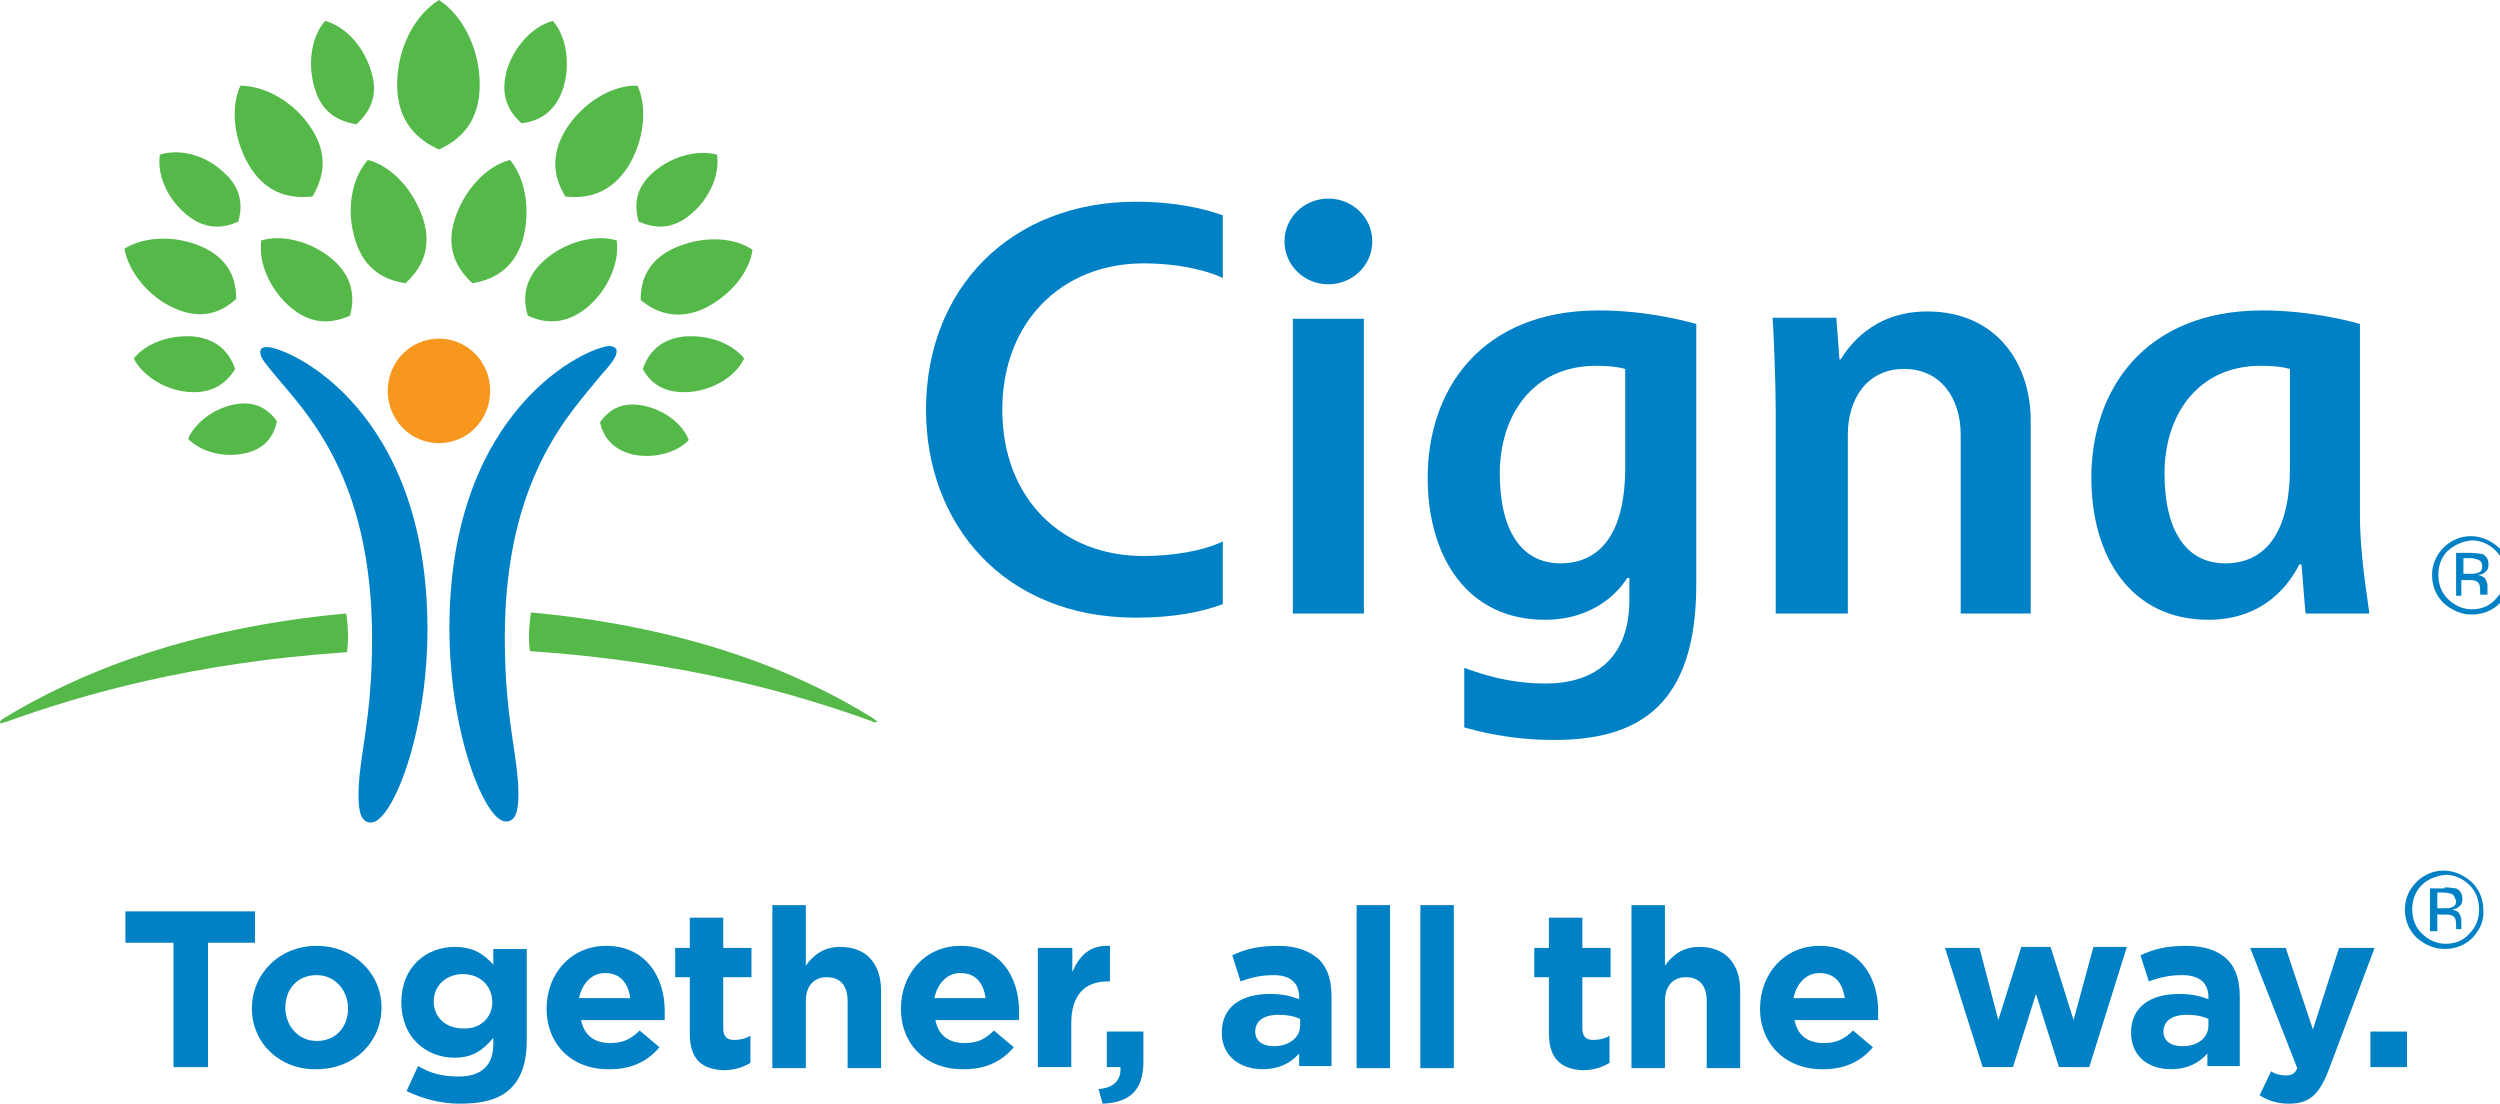 <?xml version="1.0" encoding="utf-8"?>
<!-- Generator: Adobe Illustrator 18.0.0, SVG Export Plug-In . SVG Version: 6.00 Build 0)  -->
<!DOCTYPE svg PUBLIC "-//W3C//DTD SVG 1.1//EN" "http://www.w3.org/Graphics/SVG/1.1/DTD/svg11.dtd">
<svg version="1.1" id="Layer_1" xmlns="http://www.w3.org/2000/svg" xmlns:xlink="http://www.w3.org/1999/xlink" x="0px" y="0px"
	 viewBox="0 0 239.2 105.6" enable-background="new 0 0 239.2 105.6" xml:space="preserve">
<g>
	<g>
		<path fill="#0081C6" d="M59,33.6c0,0.6-0.6,1.3-1.5,2.3c-2.8,3.5-9.2,9.7-9.2,25.1c0,8,1.3,11.3,1.3,15c0,1.7-0.3,2.6-1.2,2.6
			c-2,0-5.4-8.4-5.4-18.5c0-21.1,13.3-27,15.4-27C58.9,33.2,59,33.4,59,33.6z M25.5,33.2c2.1,0,15.4,5.9,15.4,27
			c0,10.1-3.4,18.5-5.4,18.5c-0.9,0-1.2-0.9-1.2-2.6c0-3.7,1.3-7,1.3-15c0-15.4-6.3-21.6-9.2-25.1c-0.8-1-1.5-1.7-1.5-2.3
			C24.9,33.4,25.1,33.2,25.5,33.2z"/>
		<g>
			<path fill="#F8971D" d="M37.1,37.4c0,2.8,2.2,5,4.9,5c2.7,0,4.9-2.2,4.9-5c0-2.8-2.2-5-4.9-5C39.3,32.4,37.1,34.6,37.1,37.4z"/>
		</g>
		<path fill="#54B948" d="M83.5,68.7c-6.9-4.3-17.4-8.7-32.7-10.1c0,0.2-0.2,1.3-0.2,2.4c0,0.5,0.1,1.2,0.1,1.3
			c14.9,1,25.5,4.1,32.7,6.7c0.1,0.1,0.3,0.1,0.4,0.1c0.1,0,0.1,0,0.1-0.1C83.9,69,83.8,68.9,83.5,68.7z M49.9,11.8
			c-1.2-1.1-2.1-2.6-1.4-5.1C49.2,4.4,51,2.5,52.9,2c1.3,1.5,1.7,4.1,1,6.4C53.1,10.9,51.4,11.6,49.9,11.8z M61.1,21.2
			c-0.4-1.5-0.4-3.2,1.5-4.8c1.8-1.5,4.2-2.1,6-1.6c0.3,1.9-0.7,4.2-2.5,5.7C64.2,22.1,62.5,21.8,61.1,21.2z M61.5,35.3
			c0.5-1.4,1.5-2.8,3.9-3.1c2.3-0.2,4.6,0.6,5.8,2.1c-0.8,1.7-2.9,3-5.2,3.2C63.5,37.7,62.2,36.6,61.5,35.3z M57.4,40.4
			c0.8-1.1,2-2,4.1-1.6c2,0.4,3.8,1.7,4.4,3.3c-1.1,1.2-3.3,1.8-5.3,1.4C58.5,43,57.7,41.7,57.4,40.4z M45.2,27.1
			c-1.4-1.3-2.6-3.2-1.7-6.1c0.9-2.8,3-5.1,5.3-5.7c1.5,1.8,2,4.9,1.2,7.7C49.1,25.9,47,26.8,45.2,27.1z M50.5,30.2
			c-0.5-1.6-0.4-3.6,1.7-5.4c2-1.7,4.8-2.4,6.8-1.8c0.3,2.1-0.8,4.7-2.8,6.4C54,31.2,52,30.9,50.5,30.2z M54.1,18.8
			c-1-1.6-1.6-3.8,0.1-6.5c1.6-2.5,4.4-4.2,6.8-4.1c1,2.2,0.6,5.4-1,7.9C58.2,18.7,56,19,54.1,18.8z M61.3,28.7c0-1.8,0.6-3.8,3.3-5
			c2.5-1.1,5.5-1.1,7.4,0.2c-0.3,2.2-2.2,4.5-4.8,5.7C64.6,30.7,62.6,29.8,61.3,28.7z M38,8.1C38,4.7,39.6,1.5,42,0
			c2.3,1.5,3.9,4.7,3.9,8.1c0,3.6-1.9,5.3-3.9,6.2C40,13.4,38,11.7,38,8.1z M0,69.1c0,0.1,0,0.1,0.1,0.1c0.1,0,0.2-0.1,0.4-0.1
			c7.2-2.6,17.8-5.7,32.7-6.7c0-0.1,0.1-0.8,0.1-1.3c0-1.1-0.1-2.2-0.2-2.4C17.8,60.1,7.3,64.5,0.4,68.7C0.1,68.9,0,69,0,69.1z
			 M30.1,8.4c-0.7-2.3-0.3-4.9,1-6.4c1.9,0.5,3.7,2.4,4.4,4.8c0.8,2.4-0.2,4-1.4,5.1C32.5,11.6,30.8,10.9,30.1,8.4z M17.8,20.5
			C16,19,15,16.7,15.3,14.8c1.8-0.6,4.3,0,6,1.6c1.9,1.6,1.9,3.4,1.5,4.8C21.5,21.8,19.7,22.1,17.8,20.5z M18,37.5
			c-2.3-0.2-4.4-1.6-5.2-3.2c1.2-1.5,3.5-2.3,5.8-2.1c2.4,0.3,3.4,1.7,3.9,3.1C21.7,36.6,20.4,37.7,18,37.5z M23.3,43.4
			c-2,0.4-4.1-0.2-5.3-1.4c0.6-1.5,2.4-2.9,4.4-3.3c2.1-0.4,3.3,0.5,4.1,1.6C26.2,41.7,25.4,43,23.3,43.4z M34,23
			c-0.9-2.8-0.4-5.9,1.2-7.7c2.3,0.6,4.4,2.9,5.3,5.7c0.9,2.9-0.3,4.8-1.7,6.1C36.9,26.8,34.9,25.9,34,23z M27.8,29.4
			c-2-1.7-3.1-4.3-2.8-6.4c2-0.6,4.8,0.1,6.8,1.8c2.1,1.8,2.1,3.8,1.7,5.4C31.9,30.9,29.9,31.2,27.8,29.4z M24,16.1
			c-1.6-2.5-2-5.7-1-7.9c2.4,0,5.2,1.6,6.8,4.1c1.7,2.6,1.1,4.8,0.1,6.5C28,19,25.7,18.7,24,16.1z M16.7,29.5
			c-2.5-1.1-4.4-3.5-4.8-5.7c1.9-1.2,4.9-1.3,7.4-0.2c2.7,1.2,3.3,3.2,3.3,5C21.3,29.8,19.4,30.7,16.7,29.5z"/>
	</g>
	<path fill="#0081C6" d="M169.9,58.7V39.2c0-2.6-0.2-7.6-0.3-8.8h6.1l0.3,4h0.1c0.7-1.1,3-4.6,8.3-4.6c6.4,0,9.9,4.7,9.9,10.5v18.4
		h-6.7V41.6c0-3.6-2-6.3-5.4-6.3c-3.6,0-5.4,2.9-5.4,6.3v17.1H169.9z M130.5,30.5h-6.8v28.2h6.8V30.5z M226.7,58.7
		c-0.2-1.6-0.9-5.7-0.9-9.3V31c-1-0.3-4.9-1.3-9.3-1.3c-11.4,0-16.4,7.7-16.4,16c0,7.6,3.8,13.6,11.2,13.6c5.4,0,7.8-3.5,8.7-5.3
		h0.2c0.1,0.9,0.3,3.9,0.4,4.7H226.7z M219.1,44.7c0,6.5-2.5,9.2-6.2,9.2c-3.7,0-5.8-3.1-5.8-8.6c0-5.6,3.2-10.3,9.2-10.3
		c1.2,0,2.1,0.1,2.8,0.3V44.7z M117,51.8c-1.8,0.9-4.8,1.4-7.6,1.4c-7.8,0-13.5-5.5-13.5-14c0-8.4,5.7-14,13.5-14
		c3.9,0,6.6,0.9,7.6,1.4v-6c-1.7-0.6-4.4-1.3-8.3-1.3c-12,0-20.1,8.3-20.1,19.9c0,10.9,7.4,19.9,20.1,19.9c3.7,0,6.5-0.6,8.3-1.3
		V51.8z M155.9,55.3v2.1c0,5.8-3.6,8-8,8c-4,0-6.9-1.2-7.8-1.5v5.7c0.8,0.2,4,1.2,8.6,1.2c8.2,0,13.6-3.4,13.6-14.9V31
		c-1-0.3-4.9-1.3-9.3-1.3c-11.4,0-16.4,7.7-16.4,16c0,7.6,3.8,13.6,11.2,13.6c4.9,0,7.2-2.9,7.9-4H155.9z M155.5,44.7
		c0,6.5-2.5,9.2-6.2,9.2c-3.7,0-5.8-3.1-5.8-8.6c0-5.6,3.2-10.3,9.2-10.3c1.2,0,2.1,0.1,2.8,0.3V44.7z M122.9,23.1
		c0,2.3,1.9,4.1,4.2,4.1c2.3,0,4.2-1.8,4.2-4.1c0-2.3-1.9-4.1-4.2-4.1C124.8,19,122.9,20.8,122.9,23.1z"/>
</g>
<g>
	<path fill="#0081C6" d="M239.2,57.7c-0.7,0.7-1.6,1.1-2.7,1.1c-1,0-1.9-0.4-2.7-1.1c-0.7-0.7-1.1-1.6-1.1-2.7c0-1,0.4-1.9,1.1-2.6
		c0.7-0.7,1.6-1.1,2.6-1.1c1,0,1.9,0.4,2.7,1.1c0.7,0.7,1.1,1.6,1.1,2.6C240.3,56,239.9,56.9,239.2,57.7z M234.2,52.7
		c-0.6,0.6-0.9,1.4-0.9,2.3c0,0.9,0.3,1.7,0.9,2.3c0.6,0.6,1.4,1,2.3,1c0.9,0,1.7-0.3,2.3-1c0.6-0.6,0.9-1.4,0.9-2.3
		c0-0.9-0.3-1.7-0.9-2.3c-0.6-0.6-1.4-1-2.3-1C235.6,51.8,234.9,52.1,234.2,52.7z M236.4,52.9c0.5,0,0.9,0.1,1.1,0.1
		c0.4,0.2,0.6,0.5,0.6,1c0,0.4-0.1,0.6-0.4,0.8c-0.1,0.1-0.3,0.2-0.6,0.2c0.3,0.1,0.6,0.2,0.7,0.4c0.1,0.2,0.2,0.4,0.2,0.6v0.3
		c0,0.1,0,0.2,0,0.3c0,0.1,0,0.2,0,0.2l0,0.1h-0.7c0,0,0,0,0,0c0,0,0,0,0,0l0-0.1v-0.3c0-0.5-0.1-0.8-0.4-0.9
		c-0.2-0.1-0.4-0.1-0.8-0.1h-0.6V57H235v-4.1H236.4z M237.2,53.6c-0.2-0.1-0.5-0.2-0.9-0.2h-0.6v1.5h0.7c0.3,0,0.5,0,0.7-0.1
		c0.3-0.1,0.4-0.3,0.4-0.6C237.5,53.9,237.4,53.7,237.2,53.6z"/>
</g>
<g>
	<path fill="#0081C6" d="M236.6,89.7c-0.7,0.7-1.6,1.1-2.7,1.1c-1,0-1.9-0.4-2.7-1.1c-0.7-0.7-1.1-1.6-1.1-2.7c0-1,0.4-1.9,1.1-2.6
		c0.7-0.7,1.6-1.1,2.6-1.1c1,0,1.9,0.4,2.7,1.1c0.7,0.7,1.1,1.6,1.1,2.6C237.7,88.1,237.3,88.9,236.6,89.7z M231.7,84.7
		c-0.6,0.6-0.9,1.4-0.9,2.3c0,0.9,0.3,1.7,0.9,2.3c0.6,0.6,1.4,1,2.3,1c0.9,0,1.7-0.3,2.3-1c0.6-0.6,0.9-1.4,0.9-2.3
		c0-0.9-0.3-1.7-0.9-2.3c-0.6-0.6-1.4-1-2.3-1C233.1,83.8,232.3,84.1,231.7,84.7z M233.9,84.9c0.5,0,0.9,0.1,1.1,0.1
		c0.4,0.2,0.6,0.5,0.6,1c0,0.4-0.1,0.6-0.4,0.8c-0.1,0.1-0.3,0.2-0.6,0.2c0.3,0.1,0.6,0.2,0.7,0.4c0.1,0.2,0.2,0.4,0.2,0.6v0.3
		c0,0.1,0,0.2,0,0.3c0,0.1,0,0.2,0,0.2l0,0.1H235c0,0,0,0,0,0c0,0,0,0,0,0l0-0.1v-0.3c0-0.5-0.1-0.8-0.4-0.9
		c-0.2-0.1-0.4-0.1-0.8-0.1h-0.6v1.6h-0.7v-4.1H233.9z M234.7,85.6c-0.2-0.1-0.5-0.2-0.9-0.2h-0.6v1.5h0.7c0.3,0,0.5,0,0.7-0.1
		c0.3-0.1,0.4-0.3,0.4-0.6C234.9,85.9,234.8,85.7,234.7,85.6z"/>
</g>
<g>
	<path fill="#0081C6" d="M16.5,90.2H12v-3h12.4v3h-4.5v11.9h-3.3V90.2z"/>
	<path fill="#0081C6" d="M24.1,96.5L24.1,96.5c0-3.3,2.6-6,6.2-6c3.5,0,6.2,2.6,6.2,5.9v0c0,3.3-2.6,5.9-6.2,5.9
		C26.8,102.4,24.1,99.8,24.1,96.5z M33.3,96.5L33.3,96.5c0-1.7-1.2-3.2-3-3.2c-1.9,0-3,1.4-3,3.1v0c0,1.7,1.2,3.2,3,3.2
		C32.2,99.6,33.3,98.2,33.3,96.5z"/>
	<path fill="#0081C6" d="M38.9,104.4l1.1-2.4c1.2,0.7,2.3,1,3.9,1c2.2,0,3.3-1.1,3.3-3.1v-0.6c-1,1.2-2,1.9-3.7,1.9
		c-2.7,0-5.1-1.9-5.1-5.3v0c0-3.4,2.4-5.3,5.1-5.3c1.8,0,2.8,0.7,3.7,1.7v-1.5h3.2v8.8c0,2-0.5,3.5-1.5,4.5
		c-1.1,1.1-2.7,1.5-4.9,1.5C42.1,105.6,40.4,105.1,38.9,104.4z M47.1,95.9L47.1,95.9c0-1.6-1.2-2.7-2.8-2.7c-1.6,0-2.8,1.1-2.8,2.6
		v0c0,1.6,1.2,2.6,2.8,2.6C45.9,98.5,47.1,97.4,47.1,95.9z"/>
	<path fill="#0081C6" d="M52.3,96.5L52.3,96.5c0-3.3,2.3-6,5.7-6c3.8,0,5.6,3,5.6,6.2c0,0.3,0,0.6,0,0.9h-8c0.3,1.5,1.3,2.2,2.8,2.2
		c1.1,0,1.9-0.3,2.8-1.2l1.9,1.6c-1.1,1.3-2.6,2.1-4.7,2.1C54.8,102.4,52.3,100,52.3,96.5z M60.3,95.5c-0.2-1.5-1-2.4-2.4-2.4
		c-1.3,0-2.2,1-2.5,2.4H60.3z"/>
	<path fill="#0081C6" d="M66,98.9v-5.4h-1.4v-2.8H66v-2.9h3.2v2.9h2.7v2.8h-2.7v4.9c0,0.7,0.3,1.1,1,1.1c0.6,0,1.1-0.1,1.6-0.4v2.6
		c-0.7,0.4-1.5,0.7-2.6,0.7C67.3,102.3,66,101.5,66,98.9z"/>
	<path fill="#0081C6" d="M73.9,86.6h3.2v5.8c0.7-1,1.7-1.8,3.3-1.8c2.5,0,3.9,1.6,3.9,4.2v7.4h-3.2v-6.4c0-1.5-0.7-2.3-2-2.3
		c-1.2,0-2,0.8-2,2.3v6.4h-3.2V86.6z"/>
	<path fill="#0081C6" d="M86.2,96.5L86.2,96.5c0-3.3,2.3-6,5.7-6c3.8,0,5.6,3,5.6,6.2c0,0.3,0,0.6,0,0.9h-8c0.3,1.5,1.3,2.2,2.8,2.2
		c1.1,0,1.9-0.3,2.8-1.2l1.9,1.6c-1.1,1.3-2.6,2.1-4.7,2.1C88.7,102.4,86.2,100,86.2,96.5z M94.3,95.5c-0.2-1.5-1-2.4-2.4-2.4
		c-1.3,0-2.2,1-2.5,2.4H94.3z"/>
	<path fill="#0081C6" d="M99.4,90.7h3.2V93c0.7-1.6,1.7-2.6,3.6-2.5v3.4h-0.2c-2.2,0-3.5,1.3-3.5,4v4.2h-3.2V90.7z"/>
	<path fill="#0081C6" d="M105.1,104.2c1.5-0.1,2.2-0.9,2.1-2.1h-1.3v-3.4h3.5v2.9c0,2.8-1.4,3.9-3.9,4L105.1,104.2z"/>
	<path fill="#0081C6" d="M116.9,98.8L116.9,98.8c0-2.5,1.9-3.7,4.6-3.7c1.2,0,2,0.2,2.8,0.5v-0.2c0-1.3-0.8-2.1-2.4-2.1
		c-1.2,0-2.1,0.2-3.2,0.6l-0.8-2.5c1.3-0.6,2.5-0.9,4.4-0.9c1.8,0,3,0.5,3.9,1.3c0.9,0.9,1.2,2.1,1.2,3.6v6.6h-3.1v-1.2
		c-0.8,0.9-1.9,1.5-3.5,1.5C118.7,102.3,116.9,101.1,116.9,98.8z M124.4,98.1v-0.6c-0.6-0.3-1.3-0.4-2.1-0.4c-1.4,0-2.2,0.6-2.2,1.6
		v0c0,0.9,0.7,1.4,1.8,1.4C123.3,100.1,124.4,99.3,124.4,98.1z"/>
	<path fill="#0081C6" d="M129.8,86.6h3.2v15.6h-3.2V86.6z"/>
	<path fill="#0081C6" d="M135.9,86.6h3.2v15.6h-3.2V86.6z"/>
	<path fill="#0081C6" d="M148.2,98.9v-5.4h-1.4v-2.8h1.4v-2.9h3.2v2.9h2.7v2.8h-2.7v4.9c0,0.7,0.3,1.1,1,1.1c0.6,0,1.1-0.1,1.6-0.4
		v2.6c-0.7,0.4-1.5,0.7-2.6,0.7C149.6,102.3,148.2,101.5,148.2,98.9z"/>
	<path fill="#0081C6" d="M156.1,86.6h3.2v5.8c0.7-1,1.7-1.8,3.3-1.8c2.5,0,3.9,1.6,3.9,4.2v7.4h-3.2v-6.4c0-1.5-0.7-2.3-2-2.3
		c-1.2,0-2,0.8-2,2.3v6.4h-3.2V86.6z"/>
	<path fill="#0081C6" d="M168.4,96.5L168.4,96.5c0-3.3,2.3-6,5.7-6c3.8,0,5.6,3,5.6,6.2c0,0.3,0,0.6,0,0.9h-8
		c0.3,1.5,1.3,2.2,2.8,2.2c1.1,0,1.9-0.3,2.8-1.2l1.9,1.6c-1.1,1.3-2.6,2.1-4.7,2.1C171,102.4,168.4,100,168.4,96.5z M176.5,95.5
		c-0.2-1.5-1-2.4-2.4-2.4c-1.3,0-2.2,1-2.5,2.4H176.5z"/>
	<path fill="#0081C6" d="M186.1,90.7h3.3l1.8,6.9l2.2-7h2.8l2.2,7l1.9-7h3.2l-3.6,11.5H197l-2.2-7l-2.2,7h-2.9L186.1,90.7z"/>
	<path fill="#0081C6" d="M203.9,98.8L203.9,98.8c0-2.5,1.9-3.7,4.6-3.7c1.2,0,2,0.2,2.8,0.5v-0.2c0-1.3-0.8-2.1-2.5-2.1
		c-1.2,0-2.1,0.2-3.2,0.6l-0.8-2.5c1.3-0.6,2.5-0.9,4.4-0.9c1.8,0,3.1,0.5,3.9,1.3c0.9,0.9,1.2,2.1,1.2,3.6v6.6h-3.1v-1.2
		c-0.8,0.9-1.9,1.5-3.5,1.5C205.6,102.3,203.9,101.1,203.9,98.8z M211.3,98.1v-0.6c-0.6-0.3-1.3-0.4-2.1-0.4c-1.4,0-2.2,0.6-2.2,1.6
		v0c0,0.9,0.7,1.4,1.8,1.4C210.3,100.1,211.3,99.3,211.3,98.1z"/>
	<path fill="#0081C6" d="M216.2,104.8l1.1-2.3c0.4,0.3,1,0.4,1.4,0.4c0.6,0,0.9-0.2,1.1-0.7l-4.5-11.5h3.4l2.6,7.8l2.5-7.8h3.4
		l-4.4,11.7c-0.9,2.3-1.8,3.2-3.8,3.2C217.9,105.6,217,105.3,216.2,104.8z"/>
	<path fill="#0081C6" d="M226.8,98.7h3.5v3.4h-3.5V98.7z"/>
</g>
</svg>

